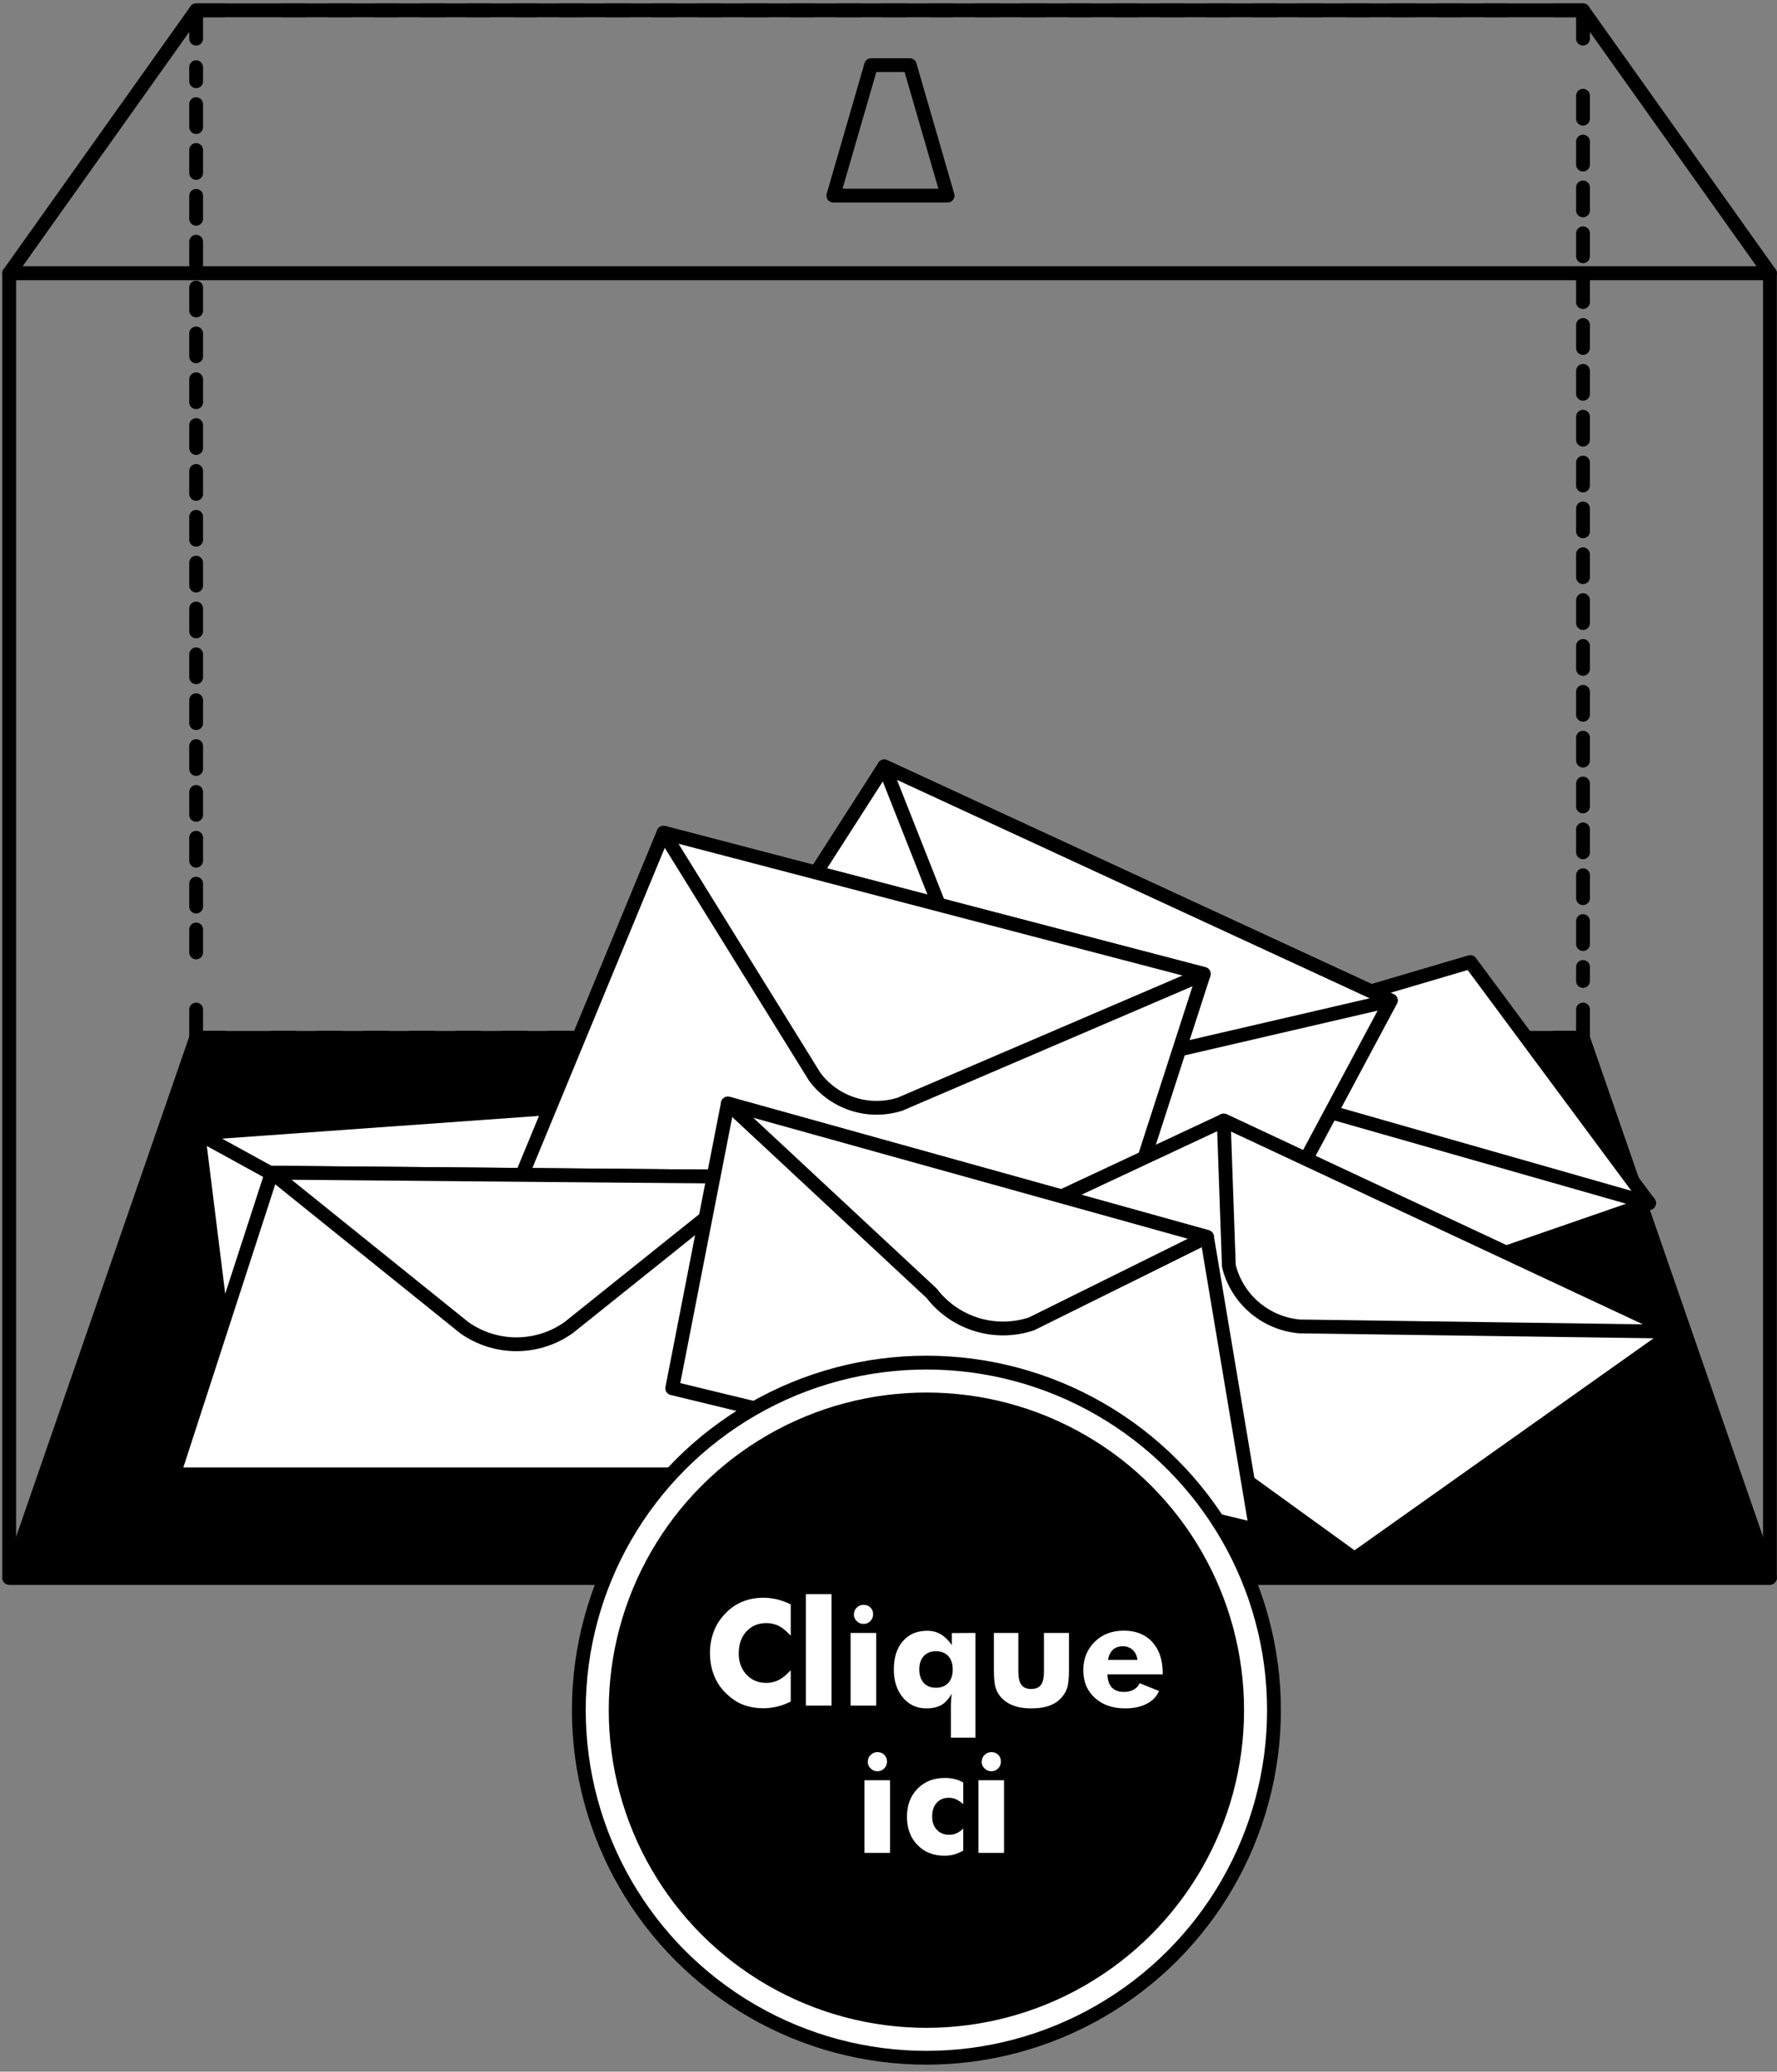 <svg width="193" height="225" viewBox="0 0 193 225" fill="none" xmlns="http://www.w3.org/2000/svg">
<rect x="0" y="0" width="193" height="225" fill="#808080" stroke="none"/>
<path d="M192.233 29.679H1V171.363H192.233V29.679Z" stroke="black" stroke-width="1.5" stroke-linecap="round" stroke-linejoin="round"/>
<path d="M171.93 109.644V112.72H168.838" stroke="black" stroke-width="1.5" stroke-linecap="round" stroke-linejoin="round"/>
<path d="M162.557 112.72H27.535" stroke="black" stroke-width="1.5" stroke-linecap="round" stroke-linejoin="round" stroke-dasharray="2.51 2.51"/>
<path d="M24.395 112.72H21.303V109.644" stroke="black" stroke-width="1.5" stroke-linecap="round" stroke-linejoin="round"/>
<path d="M21.303 103.441V7.298" stroke="black" stroke-width="1.5" stroke-linecap="round" stroke-linejoin="round" stroke-dasharray="2.49 2.49"/>
<path d="M21.303 4.197V1.121H24.395" stroke="black" stroke-width="1.5" stroke-linecap="round" stroke-linejoin="round"/>
<path d="M30.675 1.121H165.698" stroke="black" stroke-width="1.5" stroke-linecap="round" stroke-linejoin="round" stroke-dasharray="2.51 2.51"/>
<path d="M168.838 1.121H171.93V4.197" stroke="black" stroke-width="1.5" stroke-linecap="round" stroke-linejoin="round"/>
<path d="M171.93 10.4V106.542" stroke="black" stroke-width="1.5" stroke-linecap="round" stroke-linejoin="round" stroke-dasharray="2.49 2.49"/>
<path d="M1 29.679L21.303 1.121H171.929L192.233 29.679H1Z" stroke="black" stroke-width="1.5" stroke-linecap="round" stroke-linejoin="round"/>
<path d="M90.508 21.246L94.615 7.074H98.811L102.917 21.246H90.508Z" stroke="black" stroke-width="1.5" stroke-linecap="round" stroke-linejoin="round"/>
<path d="M1 171.363L21.303 112.72H171.929L192.233 171.363H1Z" fill="black" stroke="black" stroke-width="1.5" stroke-linecap="round" stroke-linejoin="round"/>
<path d="M106.567 120.148L159.692 104.487L179.104 130.667L122.465 150.254L106.567 120.148Z" fill="white" stroke="black" stroke-width="1.5" stroke-linecap="round" stroke-linejoin="round"/>
<path d="M145.099 120.959L179.108 130.667L122.47 150.254L136.427 125.009C137.268 123.519 138.556 122.327 140.111 121.601C141.665 120.875 143.409 120.65 145.099 120.959Z" fill="white" stroke="black" stroke-width="1.5" stroke-linecap="round" stroke-linejoin="round"/>
<path d="M130.261 147.568L73.908 117.737L96.039 83.236L151.062 108.661L130.261 147.568Z" fill="white" stroke="black" stroke-width="1.5" stroke-linecap="round" stroke-linejoin="round"/>
<path d="M107.493 112.23L96.037 83.237L151.06 108.661L116.079 116.777C114.35 117.004 112.593 116.688 111.053 115.872C109.514 115.057 108.269 113.784 107.493 112.23Z" fill="white" stroke="black" stroke-width="1.5" stroke-linecap="round" stroke-linejoin="round"/>
<path d="M88.732 144.624L25.662 156.241L21.538 123.101L73.481 119.371L88.732 144.624Z" fill="white" stroke="black" stroke-width="1.5" stroke-linecap="round" stroke-linejoin="round"/>
<path d="M45.068 136.03L21.537 123.101L73.478 119.371L56.235 134.056C54.813 135.503 52.972 136.471 50.969 136.825C48.967 137.179 46.904 136.901 45.068 136.03Z" fill="white" stroke="black" stroke-width="1.5" stroke-linecap="round" stroke-linejoin="round"/>
<path d="M117.185 147.733L56.418 128.291L72.067 90.439L130.742 105.778L117.185 147.733Z" fill="white" stroke="black" stroke-width="1.5" stroke-linecap="round" stroke-linejoin="round"/>
<path d="M88.494 116.959L72.064 90.439L130.738 105.778L97.754 119.922C96.093 120.45 94.307 120.449 92.647 119.917C90.987 119.386 89.535 118.351 88.494 116.959Z" fill="white" stroke="black" stroke-width="1.5" stroke-linecap="round" stroke-linejoin="round"/>
<path d="M93.292 160.129H18.88L29.518 127.365L82.192 127.824L93.292 160.129Z" fill="white" stroke="black" stroke-width="1.5" stroke-linecap="round" stroke-linejoin="round"/>
<path d="M50.414 144.189L29.52 127.365L82.195 127.825L61.761 144.189C60.105 145.367 58.122 146 56.087 146C54.053 146 52.069 145.367 50.414 144.189Z" fill="white" stroke="black" stroke-width="1.5" stroke-linecap="round" stroke-linejoin="round"/>
<path d="M147.11 169.3L101.58 136.361L132.908 121.7L181.908 144.631L147.11 169.3Z" fill="white" stroke="black" stroke-width="1.5" stroke-linecap="round" stroke-linejoin="round"/>
<path d="M133.468 137.504L132.907 121.7L181.908 144.631L141.14 144.062C139.333 143.902 137.623 143.183 136.247 142.007C134.871 140.831 133.9 139.257 133.468 137.504Z" fill="white" stroke="black" stroke-width="1.5" stroke-linecap="round" stroke-linejoin="round"/>
<path d="M136.422 166.154L73.012 150.778L79.051 119.85L131.093 134.341L136.422 166.154Z" fill="white" stroke="black" stroke-width="1.5" stroke-linecap="round" stroke-linejoin="round"/>
<path d="M101.188 140.465L79.051 119.85L131.093 134.342L112.026 143.788C110.097 144.428 108.015 144.451 106.072 143.855C104.129 143.259 102.421 142.074 101.188 140.465Z" fill="white" stroke="black" stroke-width="1.5" stroke-linecap="round" stroke-linejoin="round"/>
<circle cx="100.617" cy="185.742" r="37.75" fill="white" stroke="black" stroke-width="1.5"/>
<circle cx="100.617" cy="185.742" r="33.75" fill="black" stroke="black" stroke-width="1.5"/>
<path d="M85.882 174.25V177.656C85.434 177.172 85.013 176.82 84.617 176.602C84.174 176.388 83.716 176.281 83.242 176.281C82.351 176.281 81.624 176.586 81.062 177.195C80.869 177.414 80.713 177.643 80.593 177.883C80.474 178.117 80.382 178.385 80.32 178.688C80.263 178.984 80.234 179.286 80.234 179.594C80.234 180.51 80.515 181.273 81.078 181.883C81.645 182.482 82.367 182.781 83.242 182.781C83.71 182.781 84.169 182.669 84.617 182.445C85.013 182.242 85.434 181.893 85.882 181.398V184.812C85.304 185.083 84.812 185.263 84.406 185.352C83.901 185.471 83.406 185.531 82.921 185.531C82.307 185.531 81.729 185.456 81.187 185.305C80.645 185.159 80.161 184.935 79.734 184.633C78.88 184.049 78.229 183.331 77.781 182.477C77.333 181.591 77.109 180.609 77.109 179.531C77.109 178.667 77.255 177.872 77.546 177.148C77.677 176.799 77.841 176.471 78.039 176.164C78.242 175.852 78.502 175.529 78.82 175.195C79.367 174.633 79.981 174.216 80.664 173.945C81.341 173.669 82.093 173.531 82.921 173.531C83.395 173.531 83.89 173.589 84.406 173.703C84.916 173.839 85.408 174.021 85.882 174.25ZM87.523 185.242V173.133H90.312V185.242H87.523ZM92.382 185.242V177.352H95.164V185.242H92.382ZM92.734 175.32H92.749C92.749 175.029 92.851 174.789 93.054 174.602C93.257 174.398 93.502 174.297 93.789 174.297C94.091 174.297 94.338 174.393 94.531 174.586C94.729 174.779 94.828 175.023 94.828 175.32C94.828 175.622 94.726 175.872 94.523 176.07C94.325 176.273 94.08 176.375 93.789 176.375C93.492 176.375 93.242 176.268 93.039 176.055C92.835 175.857 92.734 175.612 92.734 175.32ZM103.476 181.32C103.476 180.716 103.317 180.232 103 179.867C102.661 179.513 102.213 179.336 101.656 179.336C101.093 179.336 100.651 179.513 100.328 179.867C100.005 180.221 99.843 180.706 99.843 181.32C99.843 181.924 100.005 182.411 100.328 182.781C100.645 183.13 101.088 183.305 101.656 183.305C102.218 183.305 102.666 183.13 103 182.781C103.317 182.417 103.476 181.93 103.476 181.32ZM105.945 188.727H103.273V185.367C103.273 185.18 103.283 184.924 103.304 184.602C103.32 184.32 103.341 184.107 103.367 183.961C103.018 184.544 102.643 184.951 102.242 185.18C101.809 185.424 101.268 185.547 100.617 185.547C99.57 185.547 98.721 185.156 98.07 184.375C97.408 183.589 97.078 182.57 97.078 181.32C97.078 180.018 97.408 178.99 98.07 178.234C98.403 177.854 98.789 177.573 99.226 177.391C99.664 177.208 100.158 177.117 100.71 177.117C101.263 177.117 101.752 177.245 102.179 177.5C102.638 177.776 103.039 178.169 103.382 178.68V177.367L105.945 177.352V188.727ZM116.101 177.352V181.383C116.101 182.284 116.033 182.94 115.898 183.352C115.752 183.779 115.507 184.164 115.164 184.508C114.835 184.852 114.403 185.112 113.867 185.289C113.356 185.461 112.742 185.547 112.023 185.547C111.309 185.547 110.703 185.461 110.203 185.289C109.687 185.122 109.244 184.862 108.875 184.508C108.536 184.185 108.296 183.805 108.156 183.367C108.015 182.961 107.945 182.299 107.945 181.383V177.352H110.601V181.562C110.601 182.224 110.713 182.698 110.937 182.984C111.14 183.286 111.492 183.438 111.992 183.438C112.486 183.438 112.841 183.292 113.054 183C113.273 182.708 113.382 182.229 113.382 181.562V177.352H116.101ZM123.539 180.281C123.492 179.844 123.322 179.487 123.031 179.211C122.739 178.935 122.382 178.797 121.96 178.797C121.518 178.797 121.158 178.919 120.882 179.164C120.596 179.44 120.416 179.812 120.343 180.281H123.539ZM126.281 181.852H120.281C120.296 182.466 120.45 182.935 120.742 183.258C121.044 183.591 121.481 183.758 122.054 183.758C122.471 183.758 122.828 183.677 123.125 183.516C123.427 183.344 123.645 183.109 123.781 182.812L125.875 183.656C125.63 184.255 125.187 184.719 124.546 185.047C123.911 185.38 123.132 185.547 122.21 185.547C120.835 185.547 119.731 185.161 118.898 184.391C118.07 183.641 117.656 182.638 117.656 181.383C117.656 180.159 118.07 179.135 118.898 178.312C119.726 177.505 120.778 177.102 122.054 177.102C123.356 177.102 124.385 177.51 125.14 178.328C125.526 178.75 125.812 179.242 126 179.805C126.187 180.362 126.281 181 126.281 181.719V181.852ZM93.89 201.242V193.352H96.671V201.242H93.89ZM94.242 191.32H94.257C94.257 191.029 94.359 190.789 94.562 190.602C94.765 190.398 95.01 190.297 95.296 190.297C95.599 190.297 95.846 190.393 96.039 190.586C96.237 190.779 96.335 191.023 96.335 191.32C96.335 191.622 96.234 191.872 96.031 192.07C95.833 192.273 95.588 192.375 95.296 192.375C94.999 192.375 94.749 192.268 94.546 192.055C94.343 191.857 94.242 191.612 94.242 191.32ZM104.617 195.945C104.346 195.706 104.085 195.531 103.835 195.422C103.611 195.312 103.348 195.258 103.046 195.258C102.489 195.258 102.052 195.44 101.734 195.805C101.406 196.164 101.242 196.659 101.242 197.289C101.242 197.893 101.411 198.372 101.75 198.727C102.078 199.091 102.533 199.273 103.117 199.273C103.393 199.273 103.658 199.216 103.914 199.102C104.184 198.971 104.419 198.799 104.617 198.586V201C104.283 201.177 103.947 201.318 103.609 201.422C103.25 201.505 102.908 201.547 102.585 201.547C101.367 201.547 100.385 201.156 99.64 200.375C99.385 200.115 99.174 199.828 99.007 199.516C98.846 199.203 98.721 198.865 98.632 198.5C98.549 198.135 98.507 197.737 98.507 197.305C98.507 196.06 98.888 195.049 99.648 194.273C100.414 193.492 101.403 193.102 102.617 193.102C102.997 193.102 103.359 193.143 103.703 193.227C104.036 193.31 104.341 193.432 104.617 193.594V195.945ZM106.265 201.242V193.352H109.046V201.242H106.265ZM106.617 191.32H106.632C106.632 191.029 106.734 190.789 106.937 190.602C107.14 190.398 107.385 190.297 107.671 190.297C107.973 190.297 108.221 190.393 108.414 190.586C108.611 190.779 108.71 191.023 108.71 191.32C108.71 191.622 108.609 191.872 108.406 192.07C108.208 192.273 107.963 192.375 107.671 192.375C107.375 192.375 107.125 192.268 106.921 192.055C106.718 191.857 106.617 191.612 106.617 191.32Z" fill="white"/>
</svg>
